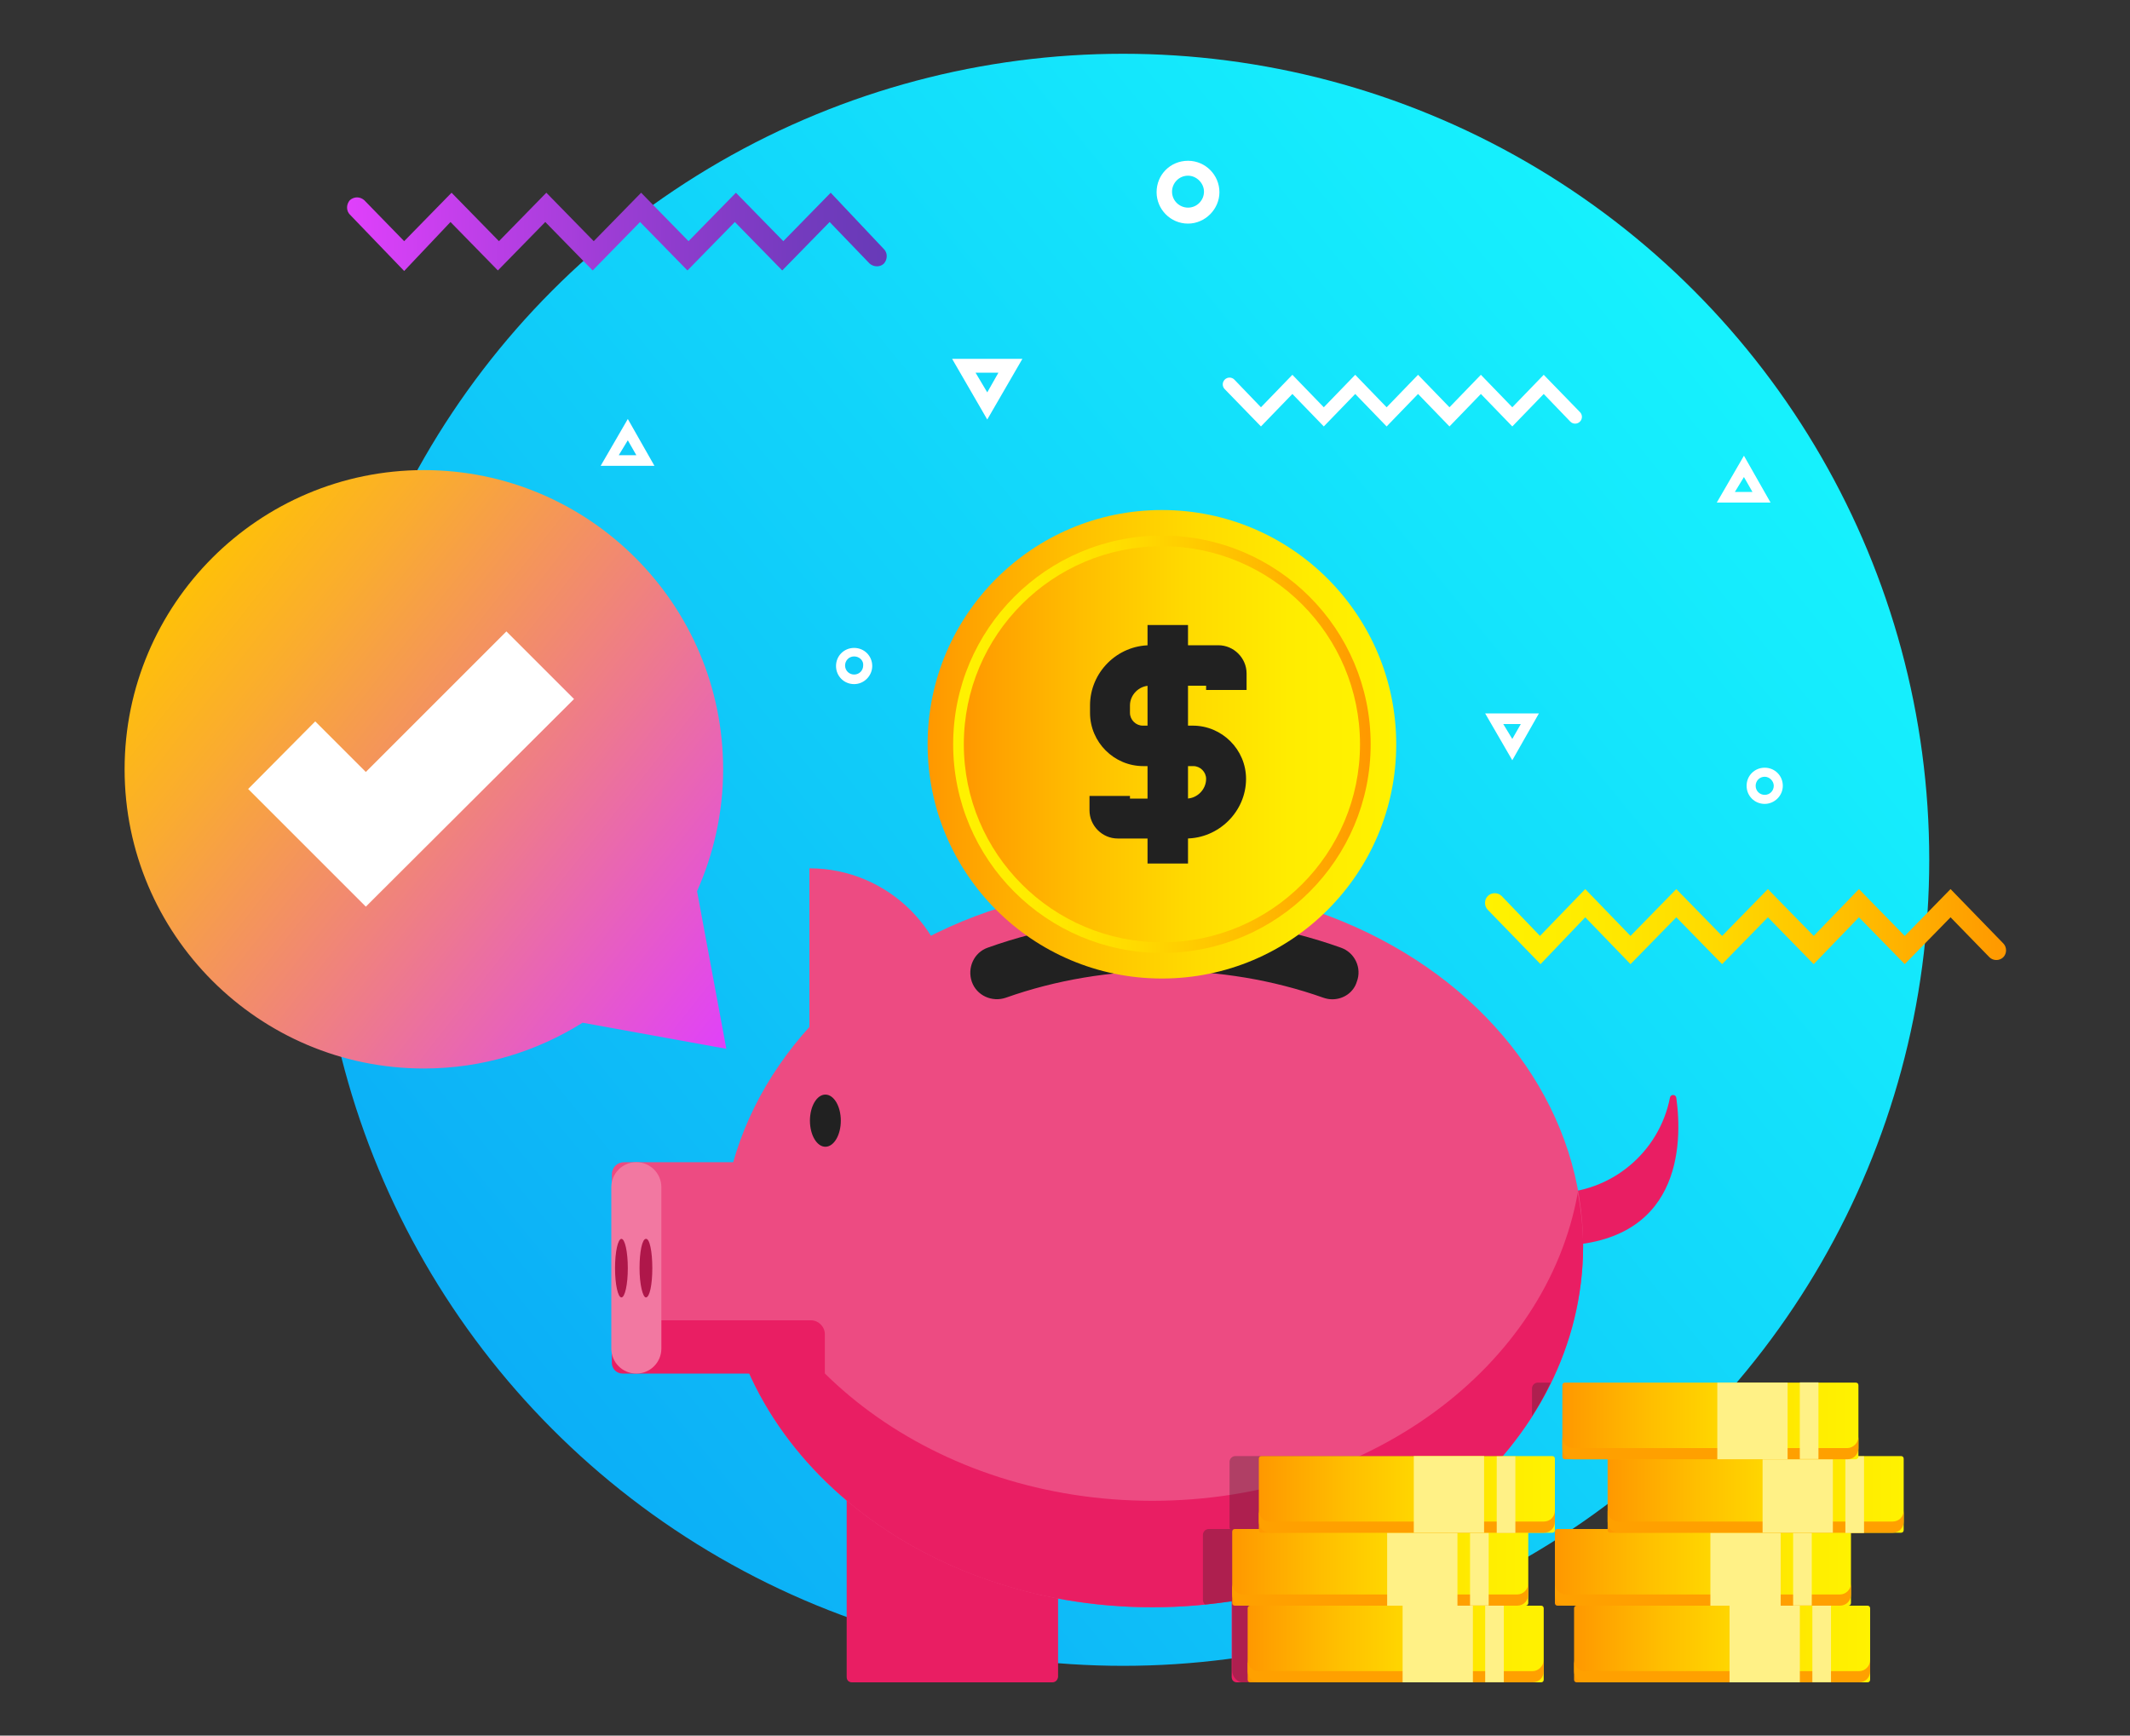 <?xml version="1.0" encoding="utf-8"?>
<!-- Generator: Adobe Illustrator 22.1.0, SVG Export Plug-In . SVG Version: 6.00 Build 0)  -->
<svg version="1.1" id="Layer_1" xmlns="http://www.w3.org/2000/svg" xmlns:xlink="http://www.w3.org/1999/xlink" x="0px" y="0px"
	 viewBox="0 0 400 326" style="enable-background:new 0 0 400 326;" xml:space="preserve">
<rect x="0" y="0" width="400" height="326" fill="#333333" stroke="none"/>
<style type="text/css">
	.st0{fill:url(#XMLID_393_);}
	.st1{fill:url(#XMLID_394_);}
	.st2{fill:url(#XMLID_395_);}
	.st3{fill:#FFFFFF;}
	.st4{opacity:0.3;fill:#231F20;}
	.st5{fill:url(#XMLID_396_);}
	.st6{fill:#4D2C89;}
	.st7{fill:url(#XMLID_397_);}
	.st8{fill:#BDC3C7;}
	.st9{opacity:0.3;fill:#212121;}
	.st10{fill:url(#XMLID_398_);}
	.st11{fill:url(#XMLID_399_);}
	.st12{fill:url(#XMLID_400_);}
	.st13{fill:url(#XMLID_401_);}
	.st14{fill:#FFF186;}
	.st15{fill:url(#XMLID_402_);}
	.st16{fill:url(#XMLID_403_);}
	.st17{fill:url(#XMLID_404_);}
	.st18{fill:#FFA000;}
	.st19{fill:url(#XMLID_405_);}
	.st20{fill:#212121;}
	.st21{fill:url(#XMLID_406_);}
	.st22{fill:url(#XMLID_407_);}
	.st23{fill:url(#XMLID_408_);}
	.st24{fill:url(#XMLID_409_);}
	.st25{fill:url(#XMLID_410_);}
	.st26{fill:url(#XMLID_411_);}
	.st27{fill:url(#XMLID_412_);}
	.st28{fill:url(#XMLID_413_);}
	.st29{fill:url(#XMLID_414_);}
	.st30{fill:#ECECEC;}
	.st31{fill:#D8D8D8;}
	.st32{fill:#FAFAFA;}
	.st33{fill:#C5C5C5;}
	.st34{fill:#373737;}
	.st35{fill:url(#XMLID_416_);}
	.st36{fill:#58595B;}
	.st37{fill:#414042;}
	.st38{fill:url(#XMLID_417_);}
	.st39{opacity:0.3;fill:#414042;}
	.st40{fill:#231F20;}
	.st41{fill:url(#XMLID_418_);}
	.st42{fill:url(#XMLID_419_);}
	.st43{fill:url(#XMLID_420_);}
	.st44{fill:#FFC107;}
	.st45{fill:url(#XMLID_421_);}
	.st46{fill:url(#XMLID_422_);}
	.st47{fill:url(#XMLID_423_);}
	.st48{fill:url(#XMLID_424_);}
	.st49{fill:url(#XMLID_425_);}
	.st50{fill:url(#XMLID_426_);}
	.st51{fill:url(#XMLID_427_);}
	.st52{fill:url(#XMLID_431_);}
	.st53{fill:url(#XMLID_432_);}
	.st54{fill:url(#XMLID_439_);}
	.st55{fill:url(#XMLID_448_);}
	.st56{fill:url(#XMLID_449_);}
	.st57{opacity:0.2;}
	.st58{opacity:0.35;}
	.st59{fill:#FF5722;}
	.st60{fill:#E6E7E8;}
	.st61{fill:url(#XMLID_450_);}
	.st62{fill:url(#XMLID_451_);}
	.st63{fill:url(#XMLID_452_);}
	.st64{fill:url(#XMLID_453_);}
	.st65{fill:url(#XMLID_454_);}
	.st66{fill:url(#XMLID_455_);}
	.st67{fill:#D1D3D4;}
	.st68{fill:url(#XMLID_456_);}
	.st69{fill:url(#XMLID_457_);}
	.st70{fill:#00ACBF;}
	.st71{fill:url(#XMLID_458_);}
	.st72{fill:url(#XMLID_459_);}
	.st73{fill:url(#XMLID_460_);}
	.st74{fill:url(#XMLID_469_);}
	.st75{fill:url(#XMLID_470_);}
	.st76{fill:url(#XMLID_471_);}
	.st77{fill:url(#XMLID_472_);}
	.st78{fill:url(#XMLID_473_);}
	.st79{fill:url(#XMLID_474_);}
	.st80{fill:url(#XMLID_475_);}
	.st81{fill:url(#XMLID_476_);}
	.st82{fill:url(#XMLID_477_);}
	.st83{fill:url(#XMLID_478_);}
	.st84{fill:url(#XMLID_479_);}
	.st85{fill:url(#XMLID_480_);}
	.st86{fill:url(#XMLID_481_);}
	.st87{fill:url(#XMLID_482_);}
	.st88{fill:url(#XMLID_483_);}
	.st89{fill:#00BEFF;}
	.st90{fill:url(#XMLID_484_);}
	.st91{opacity:0.1;}
	.st92{fill:url(#XMLID_485_);}
	.st93{fill:url(#XMLID_486_);}
	.st94{fill:url(#XMLID_491_);}
	.st95{fill:url(#XMLID_492_);}
	.st96{fill:url(#XMLID_493_);}
	.st97{fill:url(#XMLID_494_);}
	.st98{fill:url(#XMLID_496_);}
	.st99{fill:url(#XMLID_500_);}
	.st100{fill:url(#XMLID_501_);}
	.st101{fill:url(#XMLID_502_);}
	.st102{fill:url(#XMLID_503_);}
	.st103{opacity:0.25;fill:#212121;}
	.st104{fill:url(#XMLID_504_);}
	.st105{fill:url(#XMLID_505_);}
	.st106{fill:url(#XMLID_506_);}
	.st107{fill:url(#XMLID_507_);}
	.st108{fill:url(#XMLID_508_);}
	.st109{fill:url(#XMLID_509_);}
	.st110{fill:url(#XMLID_510_);}
	.st111{fill:url(#XMLID_511_);}
	.st112{fill:url(#XMLID_512_);}
	.st113{fill:url(#XMLID_513_);}
	.st114{fill:url(#XMLID_515_);}
	.st115{fill:url(#XMLID_517_);}
	.st116{fill:url(#XMLID_518_);}
	.st117{fill:url(#XMLID_519_);}
	.st118{fill:#E91E63;}
	.st119{fill:#ED4B82;}
	.st120{fill:#F278A1;}
	.st121{fill:#AF174A;}
	.st122{fill:url(#XMLID_520_);}
	.st123{fill:url(#XMLID_521_);}
	.st124{fill:url(#XMLID_522_);}
	.st125{fill:url(#XMLID_523_);}
	.st126{opacity:0.3;}
	.st127{fill:url(#XMLID_524_);}
	.st128{fill:url(#XMLID_525_);}
	.st129{fill:url(#XMLID_526_);}
	.st130{fill:url(#XMLID_527_);}
	.st131{fill:url(#XMLID_528_);}
	.st132{fill:url(#XMLID_529_);}
	.st133{fill:url(#XMLID_530_);}
</style>
<g id="XMLID_1112_">
	<linearGradient id="XMLID_393_" gradientUnits="userSpaceOnUse" x1="57.868" y1="286.419" x2="383.982" y2="20.133">
		<stop  offset="0" style="stop-color:#0AA4F5"/>
		<stop  offset="4.839605e-02" style="stop-color:#0BA9F6"/>
		<stop  offset="0.694" style="stop-color:#14E7FC"/>
		<stop  offset="1" style="stop-color:#18FFFF"/>
	</linearGradient>
	<circle id="XMLID_1219_" class="st0" cx="210.9" cy="161.5" r="151.4"/>
	<g id="XMLID_1217_">
		<linearGradient id="XMLID_394_" gradientUnits="userSpaceOnUse" x1="278.918" y1="174.101" x2="376.643" y2="174.101">
			<stop  offset="0" style="stop-color:#FFF200"/>
			<stop  offset="0.18" style="stop-color:#FFEC00"/>
			<stop  offset="0.423" style="stop-color:#FFDB00"/>
			<stop  offset="0.704" style="stop-color:#FFBE00"/>
			<stop  offset="1" style="stop-color:#FF9800"/>
		</linearGradient>
		<path id="XMLID_1218_" class="st1" d="M289.3,181.1l-9.9-10.2c-0.7-0.7-0.7-1.9,0-2.6c0.7-0.7,1.9-0.7,2.6,0l7.2,7.5l8.5-8.8
			l8.5,8.8l8.6-8.8l8.6,8.8l8.6-8.8l8.6,8.8l8.5-8.8l8.6,8.8l8.6-8.8l9.9,10.2c0.7,0.7,0.7,1.9,0,2.6c-0.7,0.7-1.9,0.7-2.6,0
			l-7.3-7.5l-8.6,8.8l-8.6-8.8l-8.5,8.8l-8.6-8.8l-8.6,8.8l-8.6-8.8l-8.6,8.8l-8.5-8.8L289.3,181.1z"/>
	</g>
	<g id="XMLID_1215_">
		<linearGradient id="XMLID_395_" gradientUnits="userSpaceOnUse" x1="65.12" y1="43.562" x2="166.505" y2="43.562">
			<stop  offset="0" style="stop-color:#E040FB"/>
			<stop  offset="5.434531e-02" style="stop-color:#D840F7"/>
			<stop  offset="0.5" style="stop-color:#9B3DD4"/>
			<stop  offset="0.828" style="stop-color:#753BBF"/>
			<stop  offset="1" style="stop-color:#673AB7"/>
		</linearGradient>
		<path id="XMLID_1216_" class="st2" d="M75.9,50.9L65.7,40.3c-0.7-0.7-0.7-1.9,0-2.7c0.8-0.7,1.9-0.7,2.7,0l7.5,7.7l8.9-9.1
			l8.9,9.1l8.9-9.1l8.9,9.1l8.9-9.1l8.9,9.1l8.9-9.1l8.9,9.1l8.9-9.1L166,46.8c0.7,0.7,0.7,1.9,0,2.7c-0.7,0.7-1.9,0.7-2.7,0
			l-7.5-7.8l-8.9,9.1l-8.9-9.1l-8.9,9.1l-8.9-9.1l-8.9,9.1l-8.9-9.1l-8.9,9.1l-8.9-9.1L75.9,50.9z"/>
	</g>
	<g id="XMLID_1213_">
		<path id="XMLID_1214_" class="st3" d="M236.8,80.1l-6.8-7c-0.5-0.5-0.5-1.3,0-1.8c0.5-0.5,1.3-0.5,1.8,0l5,5.2l5.9-6.1l5.9,6.1
			l5.9-6.1l5.9,6.1l5.9-6.1l5.9,6.1l5.9-6.1l5.9,6.1l5.9-6.1l6.8,7c0.5,0.5,0.5,1.3,0,1.8c-0.5,0.5-1.3,0.5-1.8,0l-5-5.2l-5.9,6.1
			l-5.9-6.1l-5.9,6.1l-5.9-6.1l-5.9,6.1l-5.9-6.1l-5.9,6.1l-5.9-6.1L236.8,80.1z"/>
	</g>
	<g id="XMLID_1209_">
		<path id="XMLID_1210_" class="st3" d="M332.5,94.4h-10.1l5.1-8.8L332.5,94.4z M325.8,92.4h3.3l-1.6-2.8L325.8,92.4z"/>
	</g>
	<g id="XMLID_1205_">
		<path id="XMLID_1206_" class="st3" d="M122.9,87.5h-10.1l5.1-8.8L122.9,87.5z M116.2,85.5h3.3l-1.6-2.8L116.2,85.5z"/>
	</g>
	<g id="XMLID_1201_">
		<path id="XMLID_1202_" class="st3" d="M284,142.8l-5.1-8.8H289L284,142.8z M284,138.8l1.6-2.8h-3.3L284,138.8z"/>
	</g>
	<g id="XMLID_1197_">
		<path id="XMLID_1198_" class="st3" d="M185.4,78.8l-6.6-11.4H192L185.4,78.8z M185.4,73.7l2.1-3.7h-4.3L185.4,73.7z"/>
	</g>
	<g id="XMLID_1191_">
		<path id="XMLID_1192_" class="st3" d="M223.1,42c-3.3,0-5.9-2.7-5.9-5.9c0-3.3,2.6-5.9,5.9-5.9c3.3,0,5.9,2.7,5.9,5.9
			C229,39.3,226.3,42,223.1,42z M223.1,33c-1.7,0-3,1.4-3,3c0,1.7,1.4,3,3,3c1.7,0,3-1.4,3-3C226.1,34.4,224.7,33,223.1,33z"/>
	</g>
	<g id="XMLID_1187_">
		<path id="XMLID_1188_" class="st3" d="M160.4,128.5c-1.9,0-3.4-1.5-3.4-3.4c0-1.9,1.5-3.4,3.4-3.4c1.9,0,3.4,1.5,3.4,3.4
			C163.8,126.9,162.3,128.5,160.4,128.5z M160.4,123.3c-1,0-1.7,0.8-1.7,1.7c0,1,0.8,1.7,1.7,1.7c1,0,1.7-0.8,1.7-1.7
			C162.2,124.1,161.4,123.3,160.4,123.3z"/>
	</g>
	<g id="XMLID_1183_">
		<path id="XMLID_1184_" class="st3" d="M331.4,151c-1.9,0-3.4-1.5-3.4-3.4c0-1.9,1.5-3.4,3.4-3.4c1.9,0,3.4,1.5,3.4,3.4
			C334.8,149.5,333.2,151,331.4,151z M331.4,145.9c-1,0-1.7,0.8-1.7,1.7c0,1,0.8,1.7,1.7,1.7c1,0,1.7-0.8,1.7-1.7
			C333.1,146.7,332.3,145.9,331.4,145.9z"/>
	</g>
	<g id="XMLID_1158_">
		<g id="XMLID_1168_">
			<path id="XMLID_1182_" class="st118" d="M291.8,224.1c10.8,0,19.8-7.7,21.8-17.9c0.1-0.7,1.1-0.7,1.2,0c1.2,8.7,1,27.8-23,27.8
				V224.1z"/>
			<path id="XMLID_1181_" class="st119" d="M152,216.9c14.8,0,26.9-12,26.9-26.9c0-14.8-12-26.9-26.9-26.9V216.9z"/>
			<path id="XMLID_1180_" class="st118" d="M197.6,316H160c-0.6,0-1-0.4-1-1v-35.8c0-0.6,0.4-1,1-1h37.7c0.6,0,1,0.4,1,1V315
				C198.6,315.6,198.2,316,197.6,316z"/>
			<path id="XMLID_1179_" class="st118" d="M270,316h-37.7c-0.6,0-1-0.4-1-1v-43.5c0-0.6,0.4-1,1-1H270c0.6,0,1,0.4,1,1V315
				C271,315.6,270.5,316,270,316z"/>
			<ellipse id="XMLID_1178_" class="st119" cx="216.4" cy="234" rx="80.9" ry="67.9"/>
			<g id="XMLID_1176_">
				<path id="XMLID_1177_" class="st20" d="M250.2,187.7c-0.6,0-1.1-0.1-1.7-0.3c-18.9-6.7-40.7-6.7-59.6,0c-2.6,0.9-5.5-0.4-6.4-3
					c-0.9-2.6,0.4-5.5,3-6.4c21-7.5,45.3-7.5,66.3,0c2.6,0.9,4,3.8,3,6.4C254.2,186.4,252.3,187.7,250.2,187.7z"/>
			</g>
			<path id="XMLID_1175_" class="st118" d="M216.4,281.9c-40.6,0-74.1-25.2-79.9-57.9c-0.6,3.3-1,6.6-1,10
				c0,37.5,36.2,67.9,80.9,67.9c44.7,0,80.9-30.4,80.9-67.9c0-3.4-0.4-6.7-1-10C290.5,256.7,257,281.9,216.4,281.9z"/>
			<path id="XMLID_1174_" class="st119" d="M160.4,220.6v33.6c0,1.3-1,2.3-2.3,2.3h-40.9c-1.3,0-2.3-1-2.3-2.3v-33.6
				c0-1.3,1-2.3,2.3-2.3h40.9C159.4,218.3,160.4,219.4,160.4,220.6z"/>
			<path id="XMLID_1173_" class="st118" d="M154.9,250.6v7.4h-38c-1.1,0-2-0.9-2-2v-8h37.4C153.7,248,154.9,249.2,154.9,250.6z"/>
			<path id="XMLID_1172_" class="st120" d="M124.2,223v30.3c0,2.6-2.1,4.7-4.7,4.7l0,0c-2.6,0-4.7-2.1-4.7-4.7V223
				c0-2.6,2.1-4.7,4.7-4.7l0,0C122.1,218.3,124.2,220.4,124.2,223z"/>
			<ellipse id="XMLID_1171_" class="st121" cx="116.7" cy="238.2" rx="1.2" ry="5.5"/>
			<path id="XMLID_1170_" class="st121" d="M122.5,238.2c0,3.1-0.5,5.5-1.2,5.5c-0.6,0-1.2-2.5-1.2-5.5c0-3.1,0.5-5.5,1.2-5.5
				C122,232.6,122.5,235.1,122.5,238.2z"/>
			<path id="XMLID_1169_" class="st20" d="M157.9,210.5c0,2.7-1.3,4.9-2.9,4.9s-2.9-2.2-2.9-4.9s1.3-4.9,2.9-4.9
				S157.9,207.8,157.9,210.5z"/>
		</g>
		<g id="XMLID_1159_">
			<linearGradient id="XMLID_396_" gradientUnits="userSpaceOnUse" x1="174.207" y1="139.825" x2="262.188" y2="139.825">
				<stop  offset="0" style="stop-color:#FF9800"/>
				<stop  offset="0.296" style="stop-color:#FFBE00"/>
				<stop  offset="0.577" style="stop-color:#FFDB00"/>
				<stop  offset="0.82" style="stop-color:#FFEC00"/>
				<stop  offset="1" style="stop-color:#FFF200"/>
			</linearGradient>
			<circle id="XMLID_1167_" class="st5" cx="218.2" cy="139.8" r="44"/>
			<linearGradient id="XMLID_397_" gradientUnits="userSpaceOnUse" x1="179.014" y1="139.825" x2="257.38" y2="139.825">
				<stop  offset="0" style="stop-color:#FFF200"/>
				<stop  offset="0.18" style="stop-color:#FFEC00"/>
				<stop  offset="0.423" style="stop-color:#FFDB00"/>
				<stop  offset="0.704" style="stop-color:#FFBE00"/>
				<stop  offset="1" style="stop-color:#FF9800"/>
			</linearGradient>
			<circle id="XMLID_1166_" class="st7" cx="218.2" cy="139.8" r="39.2"/>
			<linearGradient id="XMLID_398_" gradientUnits="userSpaceOnUse" x1="180.982" y1="139.825" x2="255.412" y2="139.825">
				<stop  offset="0" style="stop-color:#FF9800"/>
				<stop  offset="0.296" style="stop-color:#FFBE00"/>
				<stop  offset="0.577" style="stop-color:#FFDB00"/>
				<stop  offset="0.82" style="stop-color:#FFEC00"/>
				<stop  offset="1" style="stop-color:#FFF200"/>
			</linearGradient>
			<circle id="XMLID_1165_" class="st10" cx="218.2" cy="139.8" r="37.2"/>
			<g id="XMLID_1160_">
				<g id="XMLID_1163_">
					<path id="XMLID_1164_" class="st20" d="M222.7,157.5h-12.8c-2.9,0-5.3-2.4-5.3-5.3v-2.7h7.6v0.5h10.6c2,0,3.7-1.7,3.7-3.7
						c0-1.3-1.1-2.4-2.4-2.4h-9.4c-5.5,0-10-4.5-10-10v-1.4c0-6.2,5.1-11.3,11.3-11.3h12.8c2.9,0,5.3,2.4,5.3,5.3v3.1h-7.6v-0.8
						h-10.6c-2,0-3.7,1.7-3.7,3.7v1.4c0,1.3,1.1,2.4,2.4,2.4h9.4c5.5,0,10,4.5,10,10C234,152.4,228.9,157.5,222.7,157.5z"/>
				</g>
				<g id="XMLID_1161_">
					<rect id="XMLID_1162_" x="215.5" y="117.4" class="st20" width="7.6" height="44.8"/>
				</g>
			</g>
		</g>
	</g>
	<g id="XMLID_1152_">
		<linearGradient id="XMLID_399_" gradientUnits="userSpaceOnUse" x1="140.568" y1="192.448" x2="34.675" y2="109.086">
			<stop  offset="0" style="stop-color:#E040FB"/>
			<stop  offset="0.407" style="stop-color:#ED7792"/>
			<stop  offset="0.816" style="stop-color:#FAAC2F"/>
			<stop  offset="1" style="stop-color:#FFC107"/>
		</linearGradient>
		<path id="XMLID_1155_" class="st11" d="M109.4,192.1c-8.6,5.4-18.8,8.6-29.8,8.6c-31,0-56.2-25.2-56.2-56.2
			c0-31,25.2-56.2,56.2-56.2c31,0,56.2,25.2,56.2,56.2c0,8.2-1.8,15.9-4.9,22.9l5.5,29.6L109.4,192.1z"/>
		<g id="XMLID_1153_">
			<polygon id="XMLID_1154_" class="st3" points="68.7,170.3 46.6,148.2 59.2,135.5 68.7,145 95.1,118.6 107.8,131.3 			"/>
		</g>
	</g>
	<g id="XMLID_1149_" class="st126">
		<path id="XMLID_1151_" class="st20" d="M287.7,260.8v5.2c1.3-2,2.5-4.1,3.5-6.3h-2.4C288.2,259.7,287.7,260.2,287.7,260.8z"/>
		<path id="XMLID_1150_" class="st20" d="M271,313.7V284c4.1-3.2,7.8-6.7,11.1-10.5h-3.1h-3.5h-2.3h-13.2h-28
			c-0.6,0-1.1,0.5-1.1,1.1v9.1v2.1v1c0,0.1,0,0.2,0.1,0.4h-4c-0.6,0-1.1,0.5-1.1,1.1v9.1v2.1v1c0,0.4,0.2,0.7,0.4,0.9
			c1.7-0.2,3.4-0.4,5.1-0.6v13c0,1.2,1,2.3,2.3,2.3h24.2h11C270,316,271,315,271,313.7z"/>
	</g>
	<g id="XMLID_1113_">
		<g id="XMLID_1144_">
			<linearGradient id="XMLID_400_" gradientUnits="userSpaceOnUse" x1="234.246" y1="308.79" x2="289.877" y2="308.79">
				<stop  offset="0" style="stop-color:#FF9800"/>
				<stop  offset="0.296" style="stop-color:#FFBE00"/>
				<stop  offset="0.577" style="stop-color:#FFDB00"/>
				<stop  offset="0.82" style="stop-color:#FFEC00"/>
				<stop  offset="1" style="stop-color:#FFF200"/>
			</linearGradient>
			<path id="XMLID_1148_" class="st12" d="M289.4,316h-54.6c-0.3,0-0.5-0.2-0.5-0.5v-13.4c0-0.3,0.2-0.5,0.5-0.5h54.6
				c0.3,0,0.5,0.2,0.5,0.5v13.4C289.9,315.8,289.7,316,289.4,316z"/>
			<path id="XMLID_1147_" class="st18" d="M287.8,313.9h-51.4c-1.2,0-2.1-0.9-2.1-2.1v2.1c0,1.2,0.9,2.1,2.1,2.1h51.4
				c1.2,0,2.1-0.9,2.1-2.1v-2.1C289.9,312.9,288.9,313.9,287.8,313.9z"/>
			<rect id="XMLID_1146_" x="263.4" y="301.6" class="st14" width="13.2" height="14.4"/>
			
				<rect id="XMLID_1145_" x="279" y="301.6" transform="matrix(-1 -1.224647e-16 1.224647e-16 -1 561.41 617.58)" class="st14" width="3.5" height="14.4"/>
		</g>
		<g id="XMLID_1139_">
			<linearGradient id="XMLID_401_" gradientUnits="userSpaceOnUse" x1="295.615" y1="308.79" x2="351.246" y2="308.79">
				<stop  offset="0" style="stop-color:#FF9800"/>
				<stop  offset="0.296" style="stop-color:#FFBE00"/>
				<stop  offset="0.577" style="stop-color:#FFDB00"/>
				<stop  offset="0.82" style="stop-color:#FFEC00"/>
				<stop  offset="1" style="stop-color:#FFF200"/>
			</linearGradient>
			<path id="XMLID_1143_" class="st13" d="M350.7,316h-54.6c-0.3,0-0.5-0.2-0.5-0.5v-13.4c0-0.3,0.2-0.5,0.5-0.5h54.6
				c0.3,0,0.5,0.2,0.5,0.5v13.4C351.2,315.8,351,316,350.7,316z"/>
			<path id="XMLID_1142_" class="st18" d="M349.1,313.9h-51.4c-1.2,0-2.1-0.9-2.1-2.1v2.1c0,1.2,0.9,2.1,2.1,2.1h51.4
				c1.2,0,2.1-0.9,2.1-2.1v-2.1C351.2,312.9,350.3,313.9,349.1,313.9z"/>
			<rect id="XMLID_1141_" x="324.8" y="301.6" class="st14" width="13.2" height="14.4"/>
			
				<rect id="XMLID_1140_" x="340.3" y="301.6" transform="matrix(-1 -1.224647e-16 1.224647e-16 -1 684.149 617.58)" class="st14" width="3.5" height="14.4"/>
		</g>
		<g id="XMLID_1134_">
			<linearGradient id="XMLID_402_" gradientUnits="userSpaceOnUse" x1="292.01" y1="294.384" x2="347.641" y2="294.384">
				<stop  offset="0" style="stop-color:#FF9800"/>
				<stop  offset="0.296" style="stop-color:#FFBE00"/>
				<stop  offset="0.577" style="stop-color:#FFDB00"/>
				<stop  offset="0.82" style="stop-color:#FFEC00"/>
				<stop  offset="1" style="stop-color:#FFF200"/>
			</linearGradient>
			<path id="XMLID_1138_" class="st15" d="M347.1,301.6h-54.6c-0.3,0-0.5-0.2-0.5-0.5v-13.4c0-0.3,0.2-0.5,0.5-0.5h54.6
				c0.3,0,0.5,0.2,0.5,0.5v13.4C347.6,301.4,347.4,301.6,347.1,301.6z"/>
			<path id="XMLID_1137_" class="st18" d="M345.5,299.5h-51.4c-1.2,0-2.1-0.9-2.1-2.1v2.1c0,1.2,0.9,2.1,2.1,2.1h51.4
				c1.2,0,2.1-0.9,2.1-2.1v-2.1C347.6,298.5,346.7,299.5,345.5,299.5z"/>
			<rect id="XMLID_1136_" x="321.2" y="287.2" class="st14" width="13.2" height="14.4"/>
			
				<rect id="XMLID_1135_" x="336.7" y="287.2" transform="matrix(-1 -1.224647e-16 1.224647e-16 -1 676.938 588.767)" class="st14" width="3.5" height="14.4"/>
		</g>
		<g id="XMLID_1129_">
			<linearGradient id="XMLID_403_" gradientUnits="userSpaceOnUse" x1="301.866" y1="280.724" x2="357.498" y2="280.724">
				<stop  offset="0" style="stop-color:#FF9800"/>
				<stop  offset="0.296" style="stop-color:#FFBE00"/>
				<stop  offset="0.577" style="stop-color:#FFDB00"/>
				<stop  offset="0.82" style="stop-color:#FFEC00"/>
				<stop  offset="1" style="stop-color:#FFF200"/>
			</linearGradient>
			<path id="XMLID_1133_" class="st16" d="M357,287.9h-54.6c-0.3,0-0.5-0.2-0.5-0.5V274c0-0.3,0.2-0.5,0.5-0.5H357
				c0.3,0,0.5,0.2,0.5,0.5v13.4C357.5,287.7,357.3,287.9,357,287.9z"/>
			<path id="XMLID_1132_" class="st18" d="M355.4,285.8H304c-1.2,0-2.1-0.9-2.1-2.1v2.1c0,1.2,0.9,2.1,2.1,2.1h51.4
				c1.2,0,2.1-0.9,2.1-2.1v-2.1C357.5,284.9,356.6,285.8,355.4,285.8z"/>
			<rect id="XMLID_1131_" x="331" y="273.5" class="st14" width="13.2" height="14.4"/>
			
				<rect id="XMLID_1130_" x="346.6" y="273.5" transform="matrix(-1 -1.224647e-16 1.224647e-16 -1 696.652 561.448)" class="st14" width="3.5" height="14.4"/>
		</g>
		<g id="XMLID_1124_">
			<linearGradient id="XMLID_404_" gradientUnits="userSpaceOnUse" x1="293.338" y1="266.88" x2="348.969" y2="266.88">
				<stop  offset="0" style="stop-color:#FF9800"/>
				<stop  offset="0.296" style="stop-color:#FFBE00"/>
				<stop  offset="0.577" style="stop-color:#FFDB00"/>
				<stop  offset="0.82" style="stop-color:#FFEC00"/>
				<stop  offset="1" style="stop-color:#FFF200"/>
			</linearGradient>
			<path id="XMLID_1128_" class="st17" d="M348.5,274.1h-54.6c-0.3,0-0.5-0.2-0.5-0.5v-13.4c0-0.3,0.2-0.5,0.5-0.5h54.6
				c0.3,0,0.5,0.2,0.5,0.5v13.4C349,273.9,348.7,274.1,348.5,274.1z"/>
			<path id="XMLID_1127_" class="st18" d="M346.9,272h-51.4c-1.2,0-2.1-0.9-2.1-2.1v2.1c0,1.2,0.9,2.1,2.1,2.1h51.4
				c1.2,0,2.1-0.9,2.1-2.1v-2.1C349,271,348,272,346.9,272z"/>
			<rect id="XMLID_1126_" x="322.5" y="259.7" class="st14" width="13.2" height="14.4"/>
			
				<rect id="XMLID_1125_" x="338.1" y="259.7" transform="matrix(-1 -1.224647e-16 1.224647e-16 -1 679.594 533.759)" class="st14" width="3.5" height="14.4"/>
		</g>
		<g id="XMLID_1119_">
			<linearGradient id="XMLID_405_" gradientUnits="userSpaceOnUse" x1="231.374" y1="294.384" x2="287.005" y2="294.384">
				<stop  offset="0" style="stop-color:#FF9800"/>
				<stop  offset="0.296" style="stop-color:#FFBE00"/>
				<stop  offset="0.577" style="stop-color:#FFDB00"/>
				<stop  offset="0.82" style="stop-color:#FFEC00"/>
				<stop  offset="1" style="stop-color:#FFF200"/>
			</linearGradient>
			<path id="XMLID_1123_" class="st19" d="M286.5,301.6h-54.6c-0.3,0-0.5-0.2-0.5-0.5v-13.4c0-0.3,0.2-0.5,0.5-0.5h54.6
				c0.3,0,0.5,0.2,0.5,0.5v13.4C287,301.4,286.8,301.6,286.5,301.6z"/>
			<path id="XMLID_1122_" class="st18" d="M284.9,299.5h-51.4c-1.2,0-2.1-0.9-2.1-2.1v2.1c0,1.2,0.9,2.1,2.1,2.1h51.4
				c1.2,0,2.1-0.9,2.1-2.1v-2.1C287,298.5,286.1,299.5,284.9,299.5z"/>
			<rect id="XMLID_1121_" x="260.5" y="287.2" class="st14" width="13.2" height="14.4"/>
			
				<rect id="XMLID_1120_" x="276.1" y="287.2" transform="matrix(-1 -1.224647e-16 1.224647e-16 -1 555.666 588.767)" class="st14" width="3.5" height="14.4"/>
		</g>
		<g id="XMLID_1114_">
			<linearGradient id="XMLID_406_" gradientUnits="userSpaceOnUse" x1="236.379" y1="280.724" x2="292.01" y2="280.724">
				<stop  offset="0" style="stop-color:#FF9800"/>
				<stop  offset="0.296" style="stop-color:#FFBE00"/>
				<stop  offset="0.577" style="stop-color:#FFDB00"/>
				<stop  offset="0.82" style="stop-color:#FFEC00"/>
				<stop  offset="1" style="stop-color:#FFF200"/>
			</linearGradient>
			<path id="XMLID_1118_" class="st21" d="M291.5,287.9h-54.6c-0.3,0-0.5-0.2-0.5-0.5V274c0-0.3,0.2-0.5,0.5-0.5h54.6
				c0.3,0,0.5,0.2,0.5,0.5v13.4C292,287.7,291.8,287.9,291.5,287.9z"/>
			<path id="XMLID_1117_" class="st18" d="M289.9,285.8h-51.4c-1.2,0-2.1-0.9-2.1-2.1v2.1c0,1.2,0.9,2.1,2.1,2.1h51.4
				c1.2,0,2.1-0.9,2.1-2.1v-2.1C292,284.9,291.1,285.8,289.9,285.8z"/>
			<rect id="XMLID_1116_" x="265.5" y="273.5" class="st14" width="13.2" height="14.4"/>
			
				<rect id="XMLID_1115_" x="281.1" y="273.5" transform="matrix(-1 -1.224647e-16 1.224647e-16 -1 565.676 561.448)" class="st14" width="3.5" height="14.4"/>
		</g>
	</g>
</g>
</svg>
